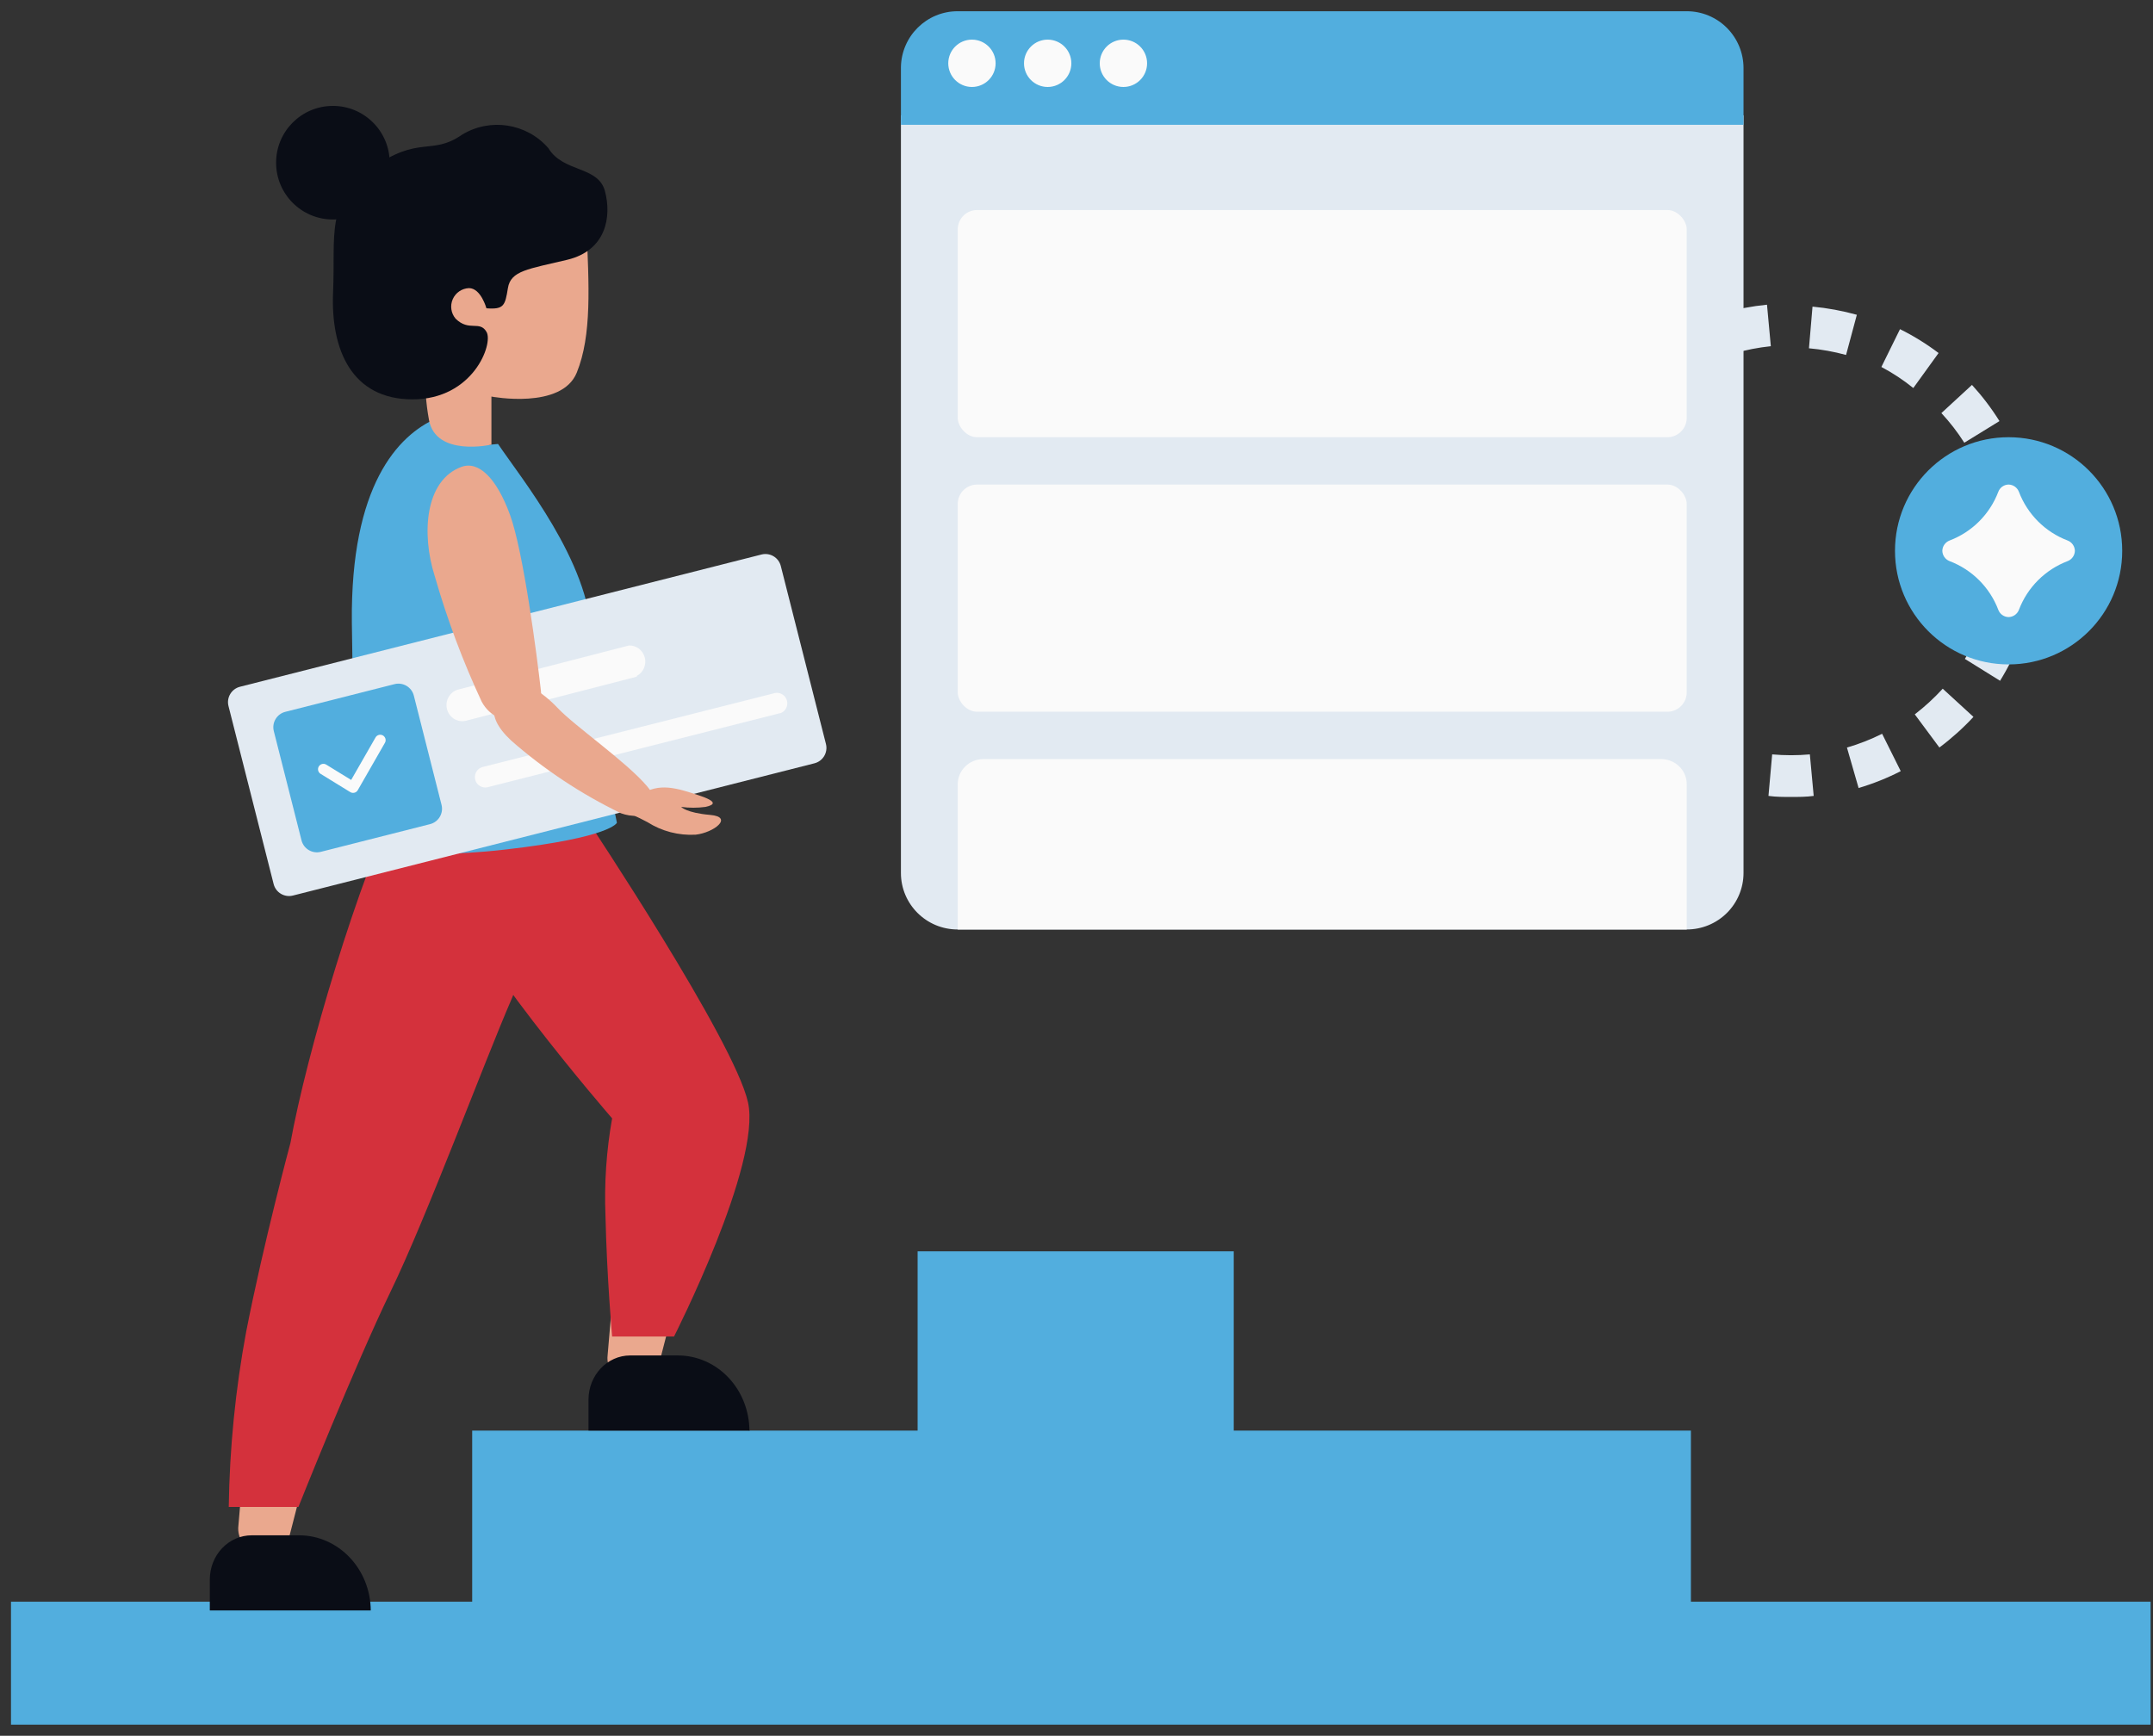 <?xml version="1.0" encoding="UTF-8"?>
<svg width="191px" height="154px" viewBox="0 0 191 154" version="1.1" xmlns="http://www.w3.org/2000/svg" xmlns:xlink="http://www.w3.org/1999/xlink">
    <rect x="0" y="0" width="191" height="154" fill="#333333" stroke="none"/>
    <title>63E4CDDC-F91F-4CC1-98F5-DCA33ACF68C7</title>
    <g id="Page-1" stroke="none" stroke-width="1" fill="none" fill-rule="evenodd">
        <g id="Alt-Home" transform="translate(-352, -4002)">
            <g id="Task-manager-60b6" transform="translate(352.851, 4002.978)">
                <path d="M158.016,69.729 C157.36,69.729 156.705,69.729 156.036,69.637 L156.364,65.953 C157.476,66.052 158.595,66.052 159.707,65.953 L160.048,69.637 C159.392,69.729 158.697,69.729 158.016,69.729 Z M152.063,68.9 C150.772,68.532 149.517,68.047 148.313,67.453 L149.952,64.138 C150.954,64.634 151.999,65.039 153.073,65.348 L152.063,68.9 Z M164.021,68.9 L162.998,65.348 C164.072,65.035 165.117,64.625 166.118,64.125 L167.77,67.44 C166.57,68.055 165.314,68.557 164.021,68.94 L164.021,68.9 Z M144.878,65.335 C143.804,64.523 142.807,63.611 141.902,62.612 L144.629,60.126 C145.385,60.95 146.215,61.703 147.107,62.375 L144.878,65.335 Z M171.193,65.335 L169.016,62.402 C169.906,61.717 170.735,60.955 171.494,60.126 L174.221,62.625 C173.296,63.623 172.282,64.535 171.193,65.348 L171.193,65.335 Z M139.463,59.429 C138.755,58.28 138.154,57.07 137.667,55.811 L141.102,54.496 C141.507,55.539 142.008,56.543 142.597,57.495 L139.463,59.429 Z M176.594,59.429 L173.461,57.482 C174.046,56.525 174.542,55.517 174.942,54.469 L178.391,55.785 C177.903,57.043 177.302,58.254 176.594,59.402 L176.594,59.429 Z M136.552,51.97 C136.312,50.642 136.189,49.295 136.185,47.945 L139.87,47.945 C139.864,49.074 139.965,50.202 140.171,51.312 L136.552,51.97 Z M179.492,51.97 L175.86,51.299 C176.066,50.193 176.167,49.07 176.162,47.945 L179.859,47.866 L179.859,47.945 C179.855,49.268 179.737,50.588 179.505,51.891 L179.492,51.97 Z M140.158,44.643 L136.526,43.972 C136.773,42.627 137.138,41.307 137.614,40.025 L141.063,41.341 C140.663,42.384 140.365,43.463 140.171,44.564 L140.158,44.643 Z M175.834,44.524 C175.622,43.424 175.31,42.345 174.903,41.301 L178.338,39.986 C178.834,41.264 179.211,42.585 179.466,43.932 L175.834,44.524 Z M142.544,38.407 L139.411,36.46 C140.12,35.31 140.932,34.227 141.836,33.224 L144.563,35.724 C143.819,36.53 143.147,37.402 142.557,38.328 L142.544,38.407 Z M173.408,38.302 C172.813,37.365 172.132,36.484 171.376,35.671 L174.09,33.172 C174.998,34.165 175.815,35.24 176.529,36.382 L173.408,38.302 Z M147.028,33.448 L144.799,30.501 C145.868,29.683 147.009,28.965 148.208,28.357 L149.887,31.58 C148.884,32.085 147.931,32.684 147.041,33.369 L147.028,33.448 Z M168.885,33.448 C168.003,32.736 167.054,32.11 166.053,31.58 L167.705,28.226 C168.909,28.823 170.055,29.532 171.127,30.344 L168.885,33.448 Z M152.981,30.515 L151.971,26.805 C153.257,26.437 154.574,26.186 155.905,26.055 L156.246,29.738 C155.145,29.852 154.057,30.063 152.994,30.37 L152.981,30.515 Z M162.919,30.515 C161.842,30.22 160.741,30.022 159.628,29.923 L159.943,26.226 C161.273,26.351 162.589,26.593 163.876,26.95 L162.919,30.515 Z" id="Shape" fill="#E2EAF2" fill-rule="nonzero"></path>
                <path d="M79.1,9.257 L153.823,9.257 L153.823,76.488 C153.819,77.817 153.286,79.091 152.341,80.028 C151.395,80.966 150.114,81.491 148.781,81.487 L84.103,81.487 C81.325,81.487 79.073,79.243 79.073,76.474 L79.073,9.257 L79.1,9.257 Z" id="Path" fill="#E2EAF2" fill-rule="nonzero"></path>
                <path d="M79.1,0.019 L153.823,0.019 L153.823,5.118 C153.787,7.884 151.538,10.105 148.781,10.097 L84.103,10.097 C82.769,10.097 81.49,9.566 80.546,8.619 C79.603,7.673 79.073,6.39 79.073,5.051 L79.073,0.019 L79.1,0.019 Z" id="Path" fill="#52AEDE" fill-rule="nonzero" transform="translate(116.448, 5.058) rotate(180) translate(-116.448, -5.058) "></path>
                <circle id="Oval" fill="#FAFAFA" fill-rule="nonzero" cx="85.373" cy="4.638" r="2.1"></circle>
                <circle id="Oval" fill="#FAFAFA" fill-rule="nonzero" cx="92.092" cy="4.638" r="2.1"></circle>
                <circle id="Oval" fill="#FAFAFA" fill-rule="nonzero" cx="98.811" cy="4.638" r="2.1"></circle>
                <rect id="Rectangle" fill="#FAFAFA" fill-rule="nonzero" x="84.113" y="17.656" width="64.671" height="20.157" rx="1.72"></rect>
                <rect id="Rectangle" fill="#FAFAFA" fill-rule="nonzero" x="84.113" y="42.013" width="64.671" height="20.157" rx="1.72"></rect>
                <path d="M148.784,68.588 L148.784,81.487 L84.113,81.487 L84.113,68.588 C84.12,67.361 85.14,66.369 86.396,66.369 L146.5,66.369 C147.105,66.366 147.685,66.598 148.114,67.015 C148.543,67.431 148.784,67.997 148.784,68.588 Z" id="Path" fill="#FAFAFA" fill-rule="nonzero"></path>
                <polygon id="Path" fill="#52AEDE" fill-rule="nonzero" points="0.125 152.037 0.125 141.13 41.038 141.13 41.038 125.949 80.554 125.949 80.554 110.043 108.599 110.043 108.599 125.949 149.156 125.949 149.156 141.13 189.938 141.13 189.938 152.037"></polygon>
                <path d="M22.219,136.902 L22.219,136.902 C20.982,136.663 20.145,135.555 20.3,134.36 L20.963,126.617 C21.156,124.299 22.827,122.402 24.649,122.666 L24.649,122.666 C26.471,122.942 27.41,125.3 26.83,127.512 L24.87,135.137 C24.59,136.285 23.446,137.047 22.219,136.902 L22.219,136.902 Z" id="Path" fill="#EAA88E" fill-rule="nonzero"></path>
                <path d="M17.762,135.294 L32.04,135.294 L32.04,138.037 C32.04,139.077 31.649,140.074 30.953,140.81 C30.257,141.545 29.312,141.959 28.328,141.959 L24.122,141.959 C20.61,141.959 17.762,138.95 17.762,135.239 L17.762,135.239 L17.762,135.294 Z" id="Path" fill="#0A0D16" fill-rule="nonzero" transform="translate(24.901, 138.599) rotate(-180) translate(-24.901, -138.599) "></path>
                <path d="M34.911,68.889 C30.864,77.16 26.332,92.587 24.917,100.419 C24.917,100.419 22.546,109.221 20.988,117.174 C20.034,122.301 19.517,127.502 19.442,132.72 L25.624,132.72 C25.624,132.72 30.615,120.187 33.824,113.563 C37.033,106.938 42.05,93.383 44.538,87.648 C47.027,81.913 47.158,69.42 47.158,69.42 L34.911,68.889 Z" id="Path" fill="#D4313C" fill-rule="nonzero"></path>
                <path d="M54.974,121.786 L54.974,121.786 C53.74,121.541 52.906,120.438 53.054,119.244 L53.717,111.499 C53.924,109.181 55.581,107.285 57.404,107.548 L57.404,107.548 C59.226,107.825 60.165,110.182 59.585,112.395 L57.639,119.929 C57.395,121.116 56.234,121.925 54.974,121.786 L54.974,121.786 Z" id="Path" fill="#EAA88E" fill-rule="nonzero"></path>
                <path d="M51.396,119.337 L65.635,119.337 L65.635,122.079 C65.635,124.245 63.978,126.001 61.933,126.001 L57.7,126.001 C56.018,126.001 54.405,125.293 53.215,124.033 C52.026,122.773 51.357,121.064 51.357,119.282 L51.357,119.282 L51.396,119.337 Z" id="Path" fill="#0A0D16" fill-rule="nonzero" transform="translate(58.496, 122.641) rotate(-180) translate(-58.496, -122.641) "></path>
                <path d="M37.919,75.998 C39.982,82.764 53.453,98.246 53.453,98.246 C52.944,101.105 52.746,104.01 52.864,106.91 C52.985,112.38 53.453,117.602 53.453,117.602 L58.944,117.602 C58.944,117.602 66.724,102.29 65.506,96.819 C64.287,91.349 51.284,71.836 51.284,71.836 L49.704,69.729 L40.718,69.729 L37.919,75.998 Z" id="Path" fill="#D4313C" fill-rule="nonzero"></path>
                <path d="M37.879,36.134 C34.439,37.639 30.244,42.114 30.363,54.208 C30.482,66.302 31.038,73.841 31.038,73.841 C31.038,73.841 34.465,75.479 43.939,74.4 C53.414,73.321 53.877,72.016 53.877,72.016 C52.713,66.576 51.957,61.055 51.614,55.5 C51.495,48.934 45.369,41.435 43.331,38.411 C43.331,38.371 38.064,39.344 37.879,36.134 Z" id="Path" fill="#52AEDE" fill-rule="nonzero"></path>
                <path d="M51.164,18.934 C51.406,24.385 51.661,28.767 50.317,32.08 C48.972,35.393 42.745,34.206 42.745,34.206 L42.745,38.47 C42.745,38.47 37.81,39.592 37.205,36.279 C36.6,32.967 37.205,32.08 36.035,27.346 C34.865,22.612 34.811,17.63 40.298,15.152 C45.785,12.674 51.285,16.091 51.164,18.934 Z" id="Path" fill="#EAA88E" fill-rule="nonzero"></path>
                <path d="M47.795,12.163 C49.11,14.348 52.212,13.716 52.816,15.979 C53.421,18.242 52.934,21.243 49.465,22.072 C45.995,22.901 44.457,23.032 44.207,24.585 C43.958,26.138 43.852,26.493 42.302,26.375 C42.302,26.375 41.815,24.585 40.751,24.585 C40.122,24.611 39.564,24.993 39.312,25.57 C39.061,26.147 39.16,26.817 39.568,27.296 C40.764,28.48 41.71,27.414 42.315,28.48 C42.919,29.546 41.119,34.454 35.743,34.454 C30.367,34.454 28.475,30.072 28.698,24.94 C28.922,19.808 27.988,16.94 32.155,13.953 C36.321,10.966 37.412,12.874 40.146,10.966 C42.648,9.453 45.874,9.958 47.795,12.163 Z" id="Path" fill="#0A0D16" fill-rule="nonzero"></path>
                <circle id="Oval" fill="#0A0D16" fill-rule="nonzero" cx="28.681" cy="13.457" r="5.039"></circle>
                <path d="M22.056,53.793 L69.785,53.793 C70.564,53.793 71.195,54.424 71.195,55.203 L71.195,71.494 C71.195,72.273 70.564,72.904 69.785,72.904 L22.056,72.904 C21.277,72.904 20.646,72.273 20.646,71.494 L20.646,55.203 C20.646,54.424 21.277,53.793 22.056,53.793 Z" id="Rectangle" fill="#E2EAF2" fill-rule="nonzero" transform="translate(45.92, 63.348) rotate(-14.23) translate(-45.92, -63.348) "></path>
                <path d="M25.882,60.752 L35.877,60.752 C36.656,60.752 37.287,61.383 37.287,62.162 L37.287,72.157 C37.287,72.936 36.656,73.567 35.877,73.567 L25.882,73.567 C25.103,73.567 24.472,72.936 24.472,72.157 L24.472,62.162 C24.472,61.383 25.103,60.752 25.882,60.752 Z" id="Rectangle" fill="#52AEDE" fill-rule="nonzero" transform="translate(30.88, 67.159) rotate(-14.23) translate(-30.88, -67.159) "></path>
                <path d="M55.639,59.059 L40.416,62.987 C39.689,63.121 38.984,62.659 38.803,61.931 C38.621,61.202 39.024,60.454 39.726,60.219 L54.95,56.291 C55.605,56.272 56.186,56.716 56.351,57.362 C56.516,58.007 56.221,58.683 55.639,58.991 L55.639,59.059 Z" id="Path" fill="#FAFAFA" fill-rule="nonzero"></path>
                <path d="M68.387,62.287 L42.425,68.86 C42.108,68.942 41.771,68.848 41.541,68.612 C41.312,68.377 41.225,68.036 41.313,67.718 C41.401,67.4 41.65,67.154 41.968,67.072 L67.943,60.499 C68.412,60.435 68.853,60.737 68.967,61.199 C69.081,61.661 68.831,62.135 68.387,62.3 L68.387,62.287 Z" id="Path" fill="#FAFAFA" fill-rule="nonzero"></path>
                <polyline id="Path" stroke="#FAFAFA" stroke-width="0.96" stroke-linecap="round" stroke-linejoin="round" points="32.88 64.69 30.472 68.889 27.841 67.271"></polyline>
                <path d="M40.081,40.446 C36.849,41.634 36.521,46.384 37.716,50.134 C38.811,53.954 40.204,57.679 41.881,61.275 C43.313,63.944 47.491,63.463 47.137,60.314 C46.782,57.165 45.586,47.959 44.391,44.69 C43.195,41.42 41.605,39.886 40.081,40.446 Z" id="Path" fill="#EAA88E" fill-rule="nonzero"></path>
                <path d="M44.495,59.815 C43.033,60.855 41.933,62.329 44.495,64.725 C47.428,67.299 50.705,69.468 54.234,71.176 C56.179,71.886 58.379,70.939 56.554,68.78 C54.73,66.621 50.102,63.409 48.64,61.855 C47.178,60.302 45.34,59.223 44.495,59.815 Z" id="Path" fill="#EAA88E" fill-rule="nonzero"></path>
                <path d="M55.948,69.569 C57.582,68.395 59.28,68.975 61.094,69.569 C62.907,70.162 62.496,70.446 61.737,70.613 C61.02,70.71 60.293,70.71 59.576,70.613 C59.576,70.613 60.039,71.142 62.148,71.323 C64.258,71.503 62.496,72.896 60.862,73.077 C59.358,73.163 57.864,72.775 56.591,71.967 C55.717,71.498 54.81,71.093 53.877,70.755 L55.948,69.569 Z" id="Path" fill="#EAA88E" fill-rule="nonzero"></path>
                <circle id="Oval" fill="#52AEDE" fill-rule="nonzero" cx="177.339" cy="47.892" r="10.079"></circle>
                <path d="M183.219,47.892 L183.219,47.892 C183.209,48.297 182.957,48.657 182.58,48.804 C180.584,49.561 179.009,51.137 178.252,53.132 C178.105,53.51 177.745,53.762 177.339,53.771 L177.339,53.771 C176.933,53.766 176.571,53.512 176.427,53.132 C175.67,51.137 174.095,49.561 172.099,48.804 C171.721,48.657 171.469,48.297 171.46,47.892 L171.46,47.892 C171.469,47.487 171.721,47.127 172.099,46.979 C174.095,46.223 175.67,44.647 176.427,42.652 C176.571,42.272 176.933,42.018 177.339,42.013 L177.339,42.013 C177.745,42.022 178.105,42.274 178.252,42.652 C179.009,44.647 180.584,46.223 182.58,46.979 C182.957,47.127 183.209,47.487 183.219,47.892 Z" id="Path" fill="#FAFAFA" fill-rule="nonzero"></path>
            </g>
        </g>
    </g>
</svg>